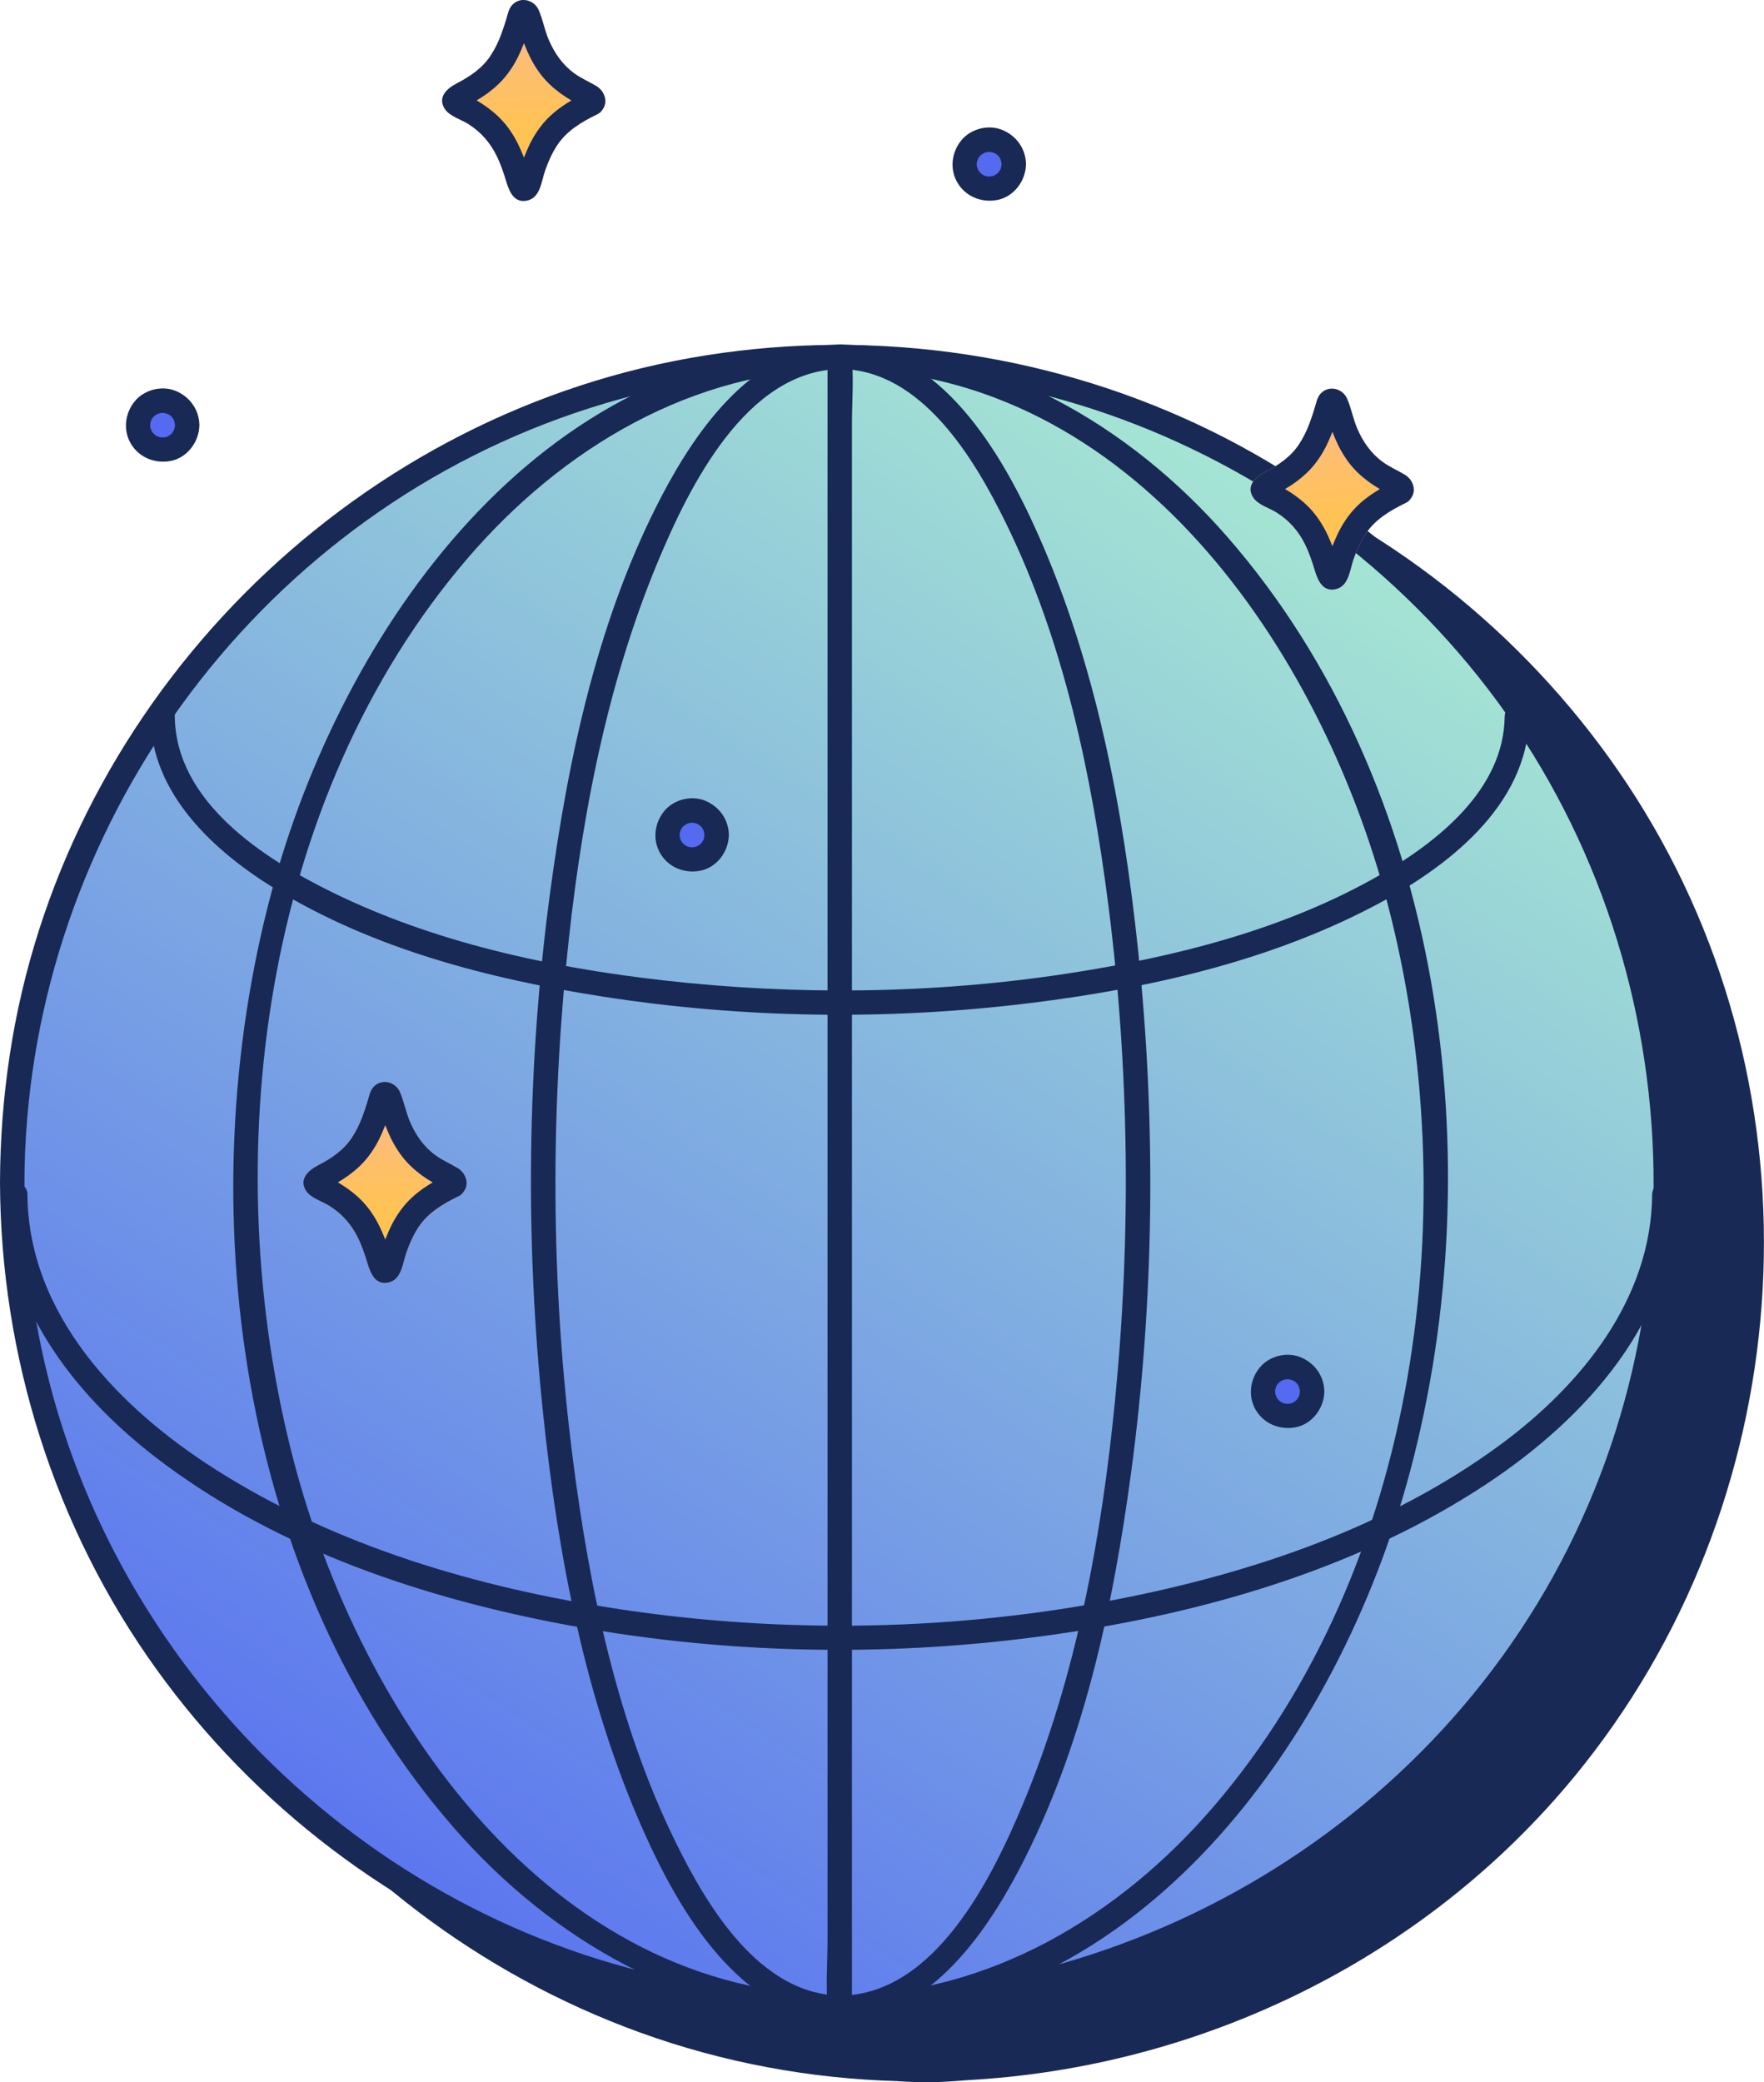 <svg width="111" height="131" viewBox="0 0 111 131" fill="none" xmlns="http://www.w3.org/2000/svg">
<g clip-path="url(#clip0_219_78)">
<path d="M103.479 51.036C97.952 41.945 89.653 34.584 79.922 30.235C73.361 27.302 66.249 25.761 59.097 25.64C58.833 25.633 58.575 25.611 58.309 25.611C58.142 25.611 57.979 25.625 57.813 25.63C54.477 25.654 51.141 25.985 47.852 26.634C26.373 30.884 9.267 48.73 6.018 70.334C5.62 72.974 5.422 75.635 5.411 78.305C5.448 89.244 8.845 100.026 15.248 108.926C21.458 117.562 30.216 124.218 40.234 127.852C45.505 129.767 50.985 130.769 56.455 130.924C57.069 130.968 57.686 130.995 58.309 130.997C59.16 130.992 59.996 130.94 60.822 130.866C75.434 130.085 89.574 123.324 99.096 111.732C113.12 94.659 114.966 69.936 103.476 51.034L103.479 51.036Z" fill="#182955"/>
<path d="M52.842 126.311C81.6 126.311 104.914 103.062 104.914 74.384C104.914 45.705 81.6 22.456 52.842 22.456C24.083 22.456 0.77 45.705 0.77 74.384C0.77 103.062 24.083 126.311 52.842 126.311Z" fill="url(#paint0_linear_219_78)"/>
<path d="M1.537 74.383C1.609 53.137 15.153 33.603 35.231 26.314C45.334 22.645 56.521 22.235 66.866 25.159C76.826 27.976 85.776 33.845 92.385 41.785C106.156 58.331 107.909 82.504 96.739 100.881C85.605 119.195 63.562 128.825 42.51 124.512C21.777 120.26 5.417 103.145 2.141 82.294C1.73 79.677 1.545 77.031 1.537 74.383C1.535 73.397 -0.003 73.394 3.38859e-06 74.383C0.037 85.323 3.433 96.105 9.836 105.004C16.047 113.641 24.804 120.297 34.823 123.931C55.635 131.486 79.664 124.88 93.688 107.81C107.712 90.738 109.558 66.015 98.068 47.112C92.54 38.021 84.244 30.66 74.511 26.311C64.498 21.835 53.206 20.578 42.441 22.708C20.962 26.963 3.855 44.811 0.607 66.412C0.208 69.053 0.008 71.714 3.38859e-06 74.383C-0.003 75.37 1.535 75.372 1.537 74.383Z" fill="#182955"/>
<path d="M52.897 125.546C34.541 125.446 22.639 107.855 18.468 91.85C13.56 73.021 16.437 50.231 29.443 35.1C35.377 28.197 43.599 23.271 52.897 23.221C53.886 23.216 53.889 21.683 52.897 21.688C33.976 21.79 21.505 39.578 17.08 56.141C11.856 75.704 14.926 99.361 28.567 114.995C34.741 122.072 43.327 127.026 52.895 127.079C53.883 127.084 53.886 125.551 52.895 125.546H52.897Z" fill="#182955"/>
<path d="M52.897 125.546C47.805 125.483 44.493 119.915 42.533 115.931C38.849 108.447 37.09 99.961 36.041 91.743C34.73 81.478 34.617 71.02 35.624 60.724C36.468 52.106 38.061 43.315 41.418 35.286C43.356 30.653 46.943 23.292 52.897 23.218C53.886 23.205 53.889 21.672 52.897 21.685C47.536 21.753 43.897 26.895 41.663 31.155C37.65 38.808 35.772 47.573 34.627 56.067C33.161 66.93 33.032 78.02 34.174 88.921C35.11 97.857 36.819 106.958 40.503 115.211C42.723 120.186 46.623 127 52.897 127.079C53.886 127.092 53.889 125.559 52.897 125.546V125.546Z" fill="#182955"/>
<path d="M52.897 127.079C71.818 126.976 84.289 109.189 88.714 92.626C93.938 73.063 90.868 49.406 77.227 33.772C71.053 26.695 62.467 21.74 52.9 21.688C51.911 21.683 51.908 23.216 52.9 23.221C71.257 23.321 83.158 40.911 87.33 56.916C92.237 75.746 89.36 98.535 76.354 113.667C70.421 120.57 62.198 125.496 52.9 125.546C51.911 125.551 51.908 127.084 52.9 127.079H52.897Z" fill="#182955"/>
<path d="M52.897 127.079C58.258 127.011 61.898 121.869 64.131 117.609C68.145 109.956 70.022 101.191 71.167 92.697C72.633 81.834 72.762 70.744 71.621 59.843C70.684 50.907 68.975 41.806 65.291 33.553C63.071 28.578 59.171 21.764 52.897 21.685C51.908 21.672 51.906 23.205 52.897 23.218C57.989 23.281 61.302 28.849 63.261 32.833C66.945 40.317 68.704 48.803 69.753 57.022C71.064 67.286 71.177 77.744 70.17 88.04C69.326 96.658 67.733 105.449 64.376 113.478C62.438 118.111 58.852 125.472 52.897 125.546C51.908 125.559 51.906 127.092 52.897 127.079V127.079Z" fill="#182955"/>
<path d="M0.185 75.157C0.237 81.97 4.549 87.63 9.752 91.648C16.927 97.186 25.891 100.303 34.709 102.043C45.413 104.158 56.542 104.337 67.322 102.683C76.473 101.281 85.776 98.499 93.55 93.352C99.782 89.226 105.436 83.022 105.499 75.157C105.507 74.17 103.97 74.168 103.962 75.157C103.909 81.723 99.502 87.13 94.431 90.872C87.419 96.042 78.851 98.948 70.368 100.602C60.086 102.609 49.337 102.798 38.979 101.234C30.123 99.898 21.181 97.291 13.578 92.458C7.542 88.624 1.785 82.736 1.727 75.154C1.719 74.168 0.182 74.165 0.19 75.154H0.185V75.157Z" fill="#182955"/>
<path d="M9.464 45.088C9.528 49.94 13.449 53.542 17.307 55.912C23.475 59.701 30.817 61.592 37.911 62.694C46.787 64.075 55.903 64.204 64.817 63.104C72.222 62.192 79.769 60.498 86.42 57.019C90.974 54.636 96.148 50.728 96.219 45.088C96.232 44.102 94.695 44.099 94.682 45.088C94.624 49.669 90.476 52.948 86.842 55.039C80.869 58.476 73.923 60.214 67.156 61.248C58.773 62.528 50.152 62.631 41.729 61.674C34.617 60.866 27.333 59.296 20.875 56.12C16.59 54.013 11.068 50.458 10.999 45.088C10.986 44.102 9.449 44.099 9.462 45.088H9.464Z" fill="#182955"/>
<path d="M52.072 22.456V122.098C52.072 123.424 51.961 124.804 52.072 126.127C52.077 126.187 52.072 126.251 52.072 126.311C52.072 127.297 53.609 127.3 53.609 126.311V26.669C53.609 25.343 53.72 23.963 53.609 22.64C53.604 22.579 53.609 22.516 53.609 22.456C53.609 21.47 52.072 21.467 52.072 22.456Z" fill="#182955"/>
<path d="M88.068 30.979C85.739 32.097 84.906 33.156 84.065 36.152C84.002 36.38 83.675 36.38 83.611 36.152C82.773 33.156 81.939 32.097 79.608 30.979C79.429 30.892 79.429 30.64 79.608 30.553C81.937 29.435 82.77 28.375 83.611 25.38C83.675 25.151 84.002 25.151 84.065 25.38C84.903 28.375 85.737 29.435 88.068 30.553C88.247 30.64 88.247 30.892 88.068 30.979Z" fill="url(#paint1_linear_219_78)"/>
<path d="M87.68 30.316C86.639 30.821 85.65 31.442 84.93 32.362C84.563 32.83 84.276 33.335 84.041 33.88C83.901 34.2 83.775 34.526 83.661 34.858C83.611 35.005 83.564 35.152 83.516 35.302C83.485 35.407 83.453 35.513 83.421 35.618C83.313 35.865 83.385 35.855 83.638 35.586H84.046C84.297 35.857 84.368 35.868 84.263 35.618C84.231 35.513 84.199 35.407 84.168 35.302C84.12 35.152 84.073 35.005 84.023 34.858C83.909 34.526 83.783 34.2 83.643 33.88C83.406 33.335 83.118 32.83 82.754 32.362C82.411 31.923 82.013 31.557 81.565 31.226C81.354 31.071 81.132 30.926 80.908 30.792C80.776 30.713 80.642 30.64 80.507 30.569C80.167 30.387 80.136 30.227 80.136 30.766C80.136 31.305 80.167 31.142 80.507 30.963C80.624 30.9 80.74 30.837 80.853 30.771C81.098 30.629 81.335 30.474 81.565 30.306C82.013 29.974 82.411 29.609 82.754 29.17C83.121 28.701 83.408 28.197 83.643 27.652C83.783 27.331 83.909 27.005 84.023 26.674C84.073 26.527 84.12 26.379 84.168 26.23C84.199 26.124 84.231 26.019 84.263 25.914C84.371 25.667 84.3 25.677 84.046 25.945H83.638C83.387 25.675 83.316 25.664 83.421 25.914C83.453 26.019 83.485 26.124 83.516 26.23C83.564 26.379 83.611 26.527 83.661 26.674C83.775 27.005 83.901 27.331 84.041 27.652C84.278 28.197 84.566 28.701 84.93 29.17C85.273 29.609 85.671 29.974 86.119 30.306C86.349 30.474 86.586 30.629 86.831 30.771C86.945 30.837 87.061 30.9 87.177 30.963C87.258 31.005 87.34 31.047 87.422 31.089C87.722 31.284 87.757 31.068 87.525 30.437C87.198 30.698 87.256 31.25 87.525 31.521C87.841 31.844 88.29 31.778 88.611 31.521C89.21 31.042 88.983 30.208 88.39 29.859C87.923 29.582 87.43 29.372 86.989 29.049C86.254 28.509 85.747 27.768 85.394 26.937C85.138 26.337 85.027 25.677 84.769 25.085C84.489 24.444 83.638 24.212 83.121 24.744C82.881 24.988 82.825 25.354 82.728 25.667C82.63 25.98 82.528 26.3 82.411 26.611C82.235 27.084 82.016 27.539 81.736 27.962C81.214 28.751 80.431 29.272 79.603 29.701C79.004 30.011 78.387 30.563 78.859 31.297C79.157 31.76 79.882 31.96 80.339 32.249C81.13 32.749 81.707 33.409 82.121 34.245C82.377 34.763 82.562 35.315 82.728 35.865C82.926 36.517 83.237 37.275 84.091 37.054C84.874 36.851 84.943 35.841 85.167 35.194C85.36 34.642 85.592 34.108 85.911 33.617C86.517 32.678 87.472 32.118 88.456 31.639C89.344 31.208 88.566 29.885 87.68 30.314V30.316Z" fill="#FDB98C"/>
<path d="M87.68 30.316C86.639 30.821 85.65 31.442 84.93 32.362C84.563 32.83 84.276 33.335 84.041 33.88C83.901 34.2 83.775 34.526 83.661 34.858C83.611 35.005 83.564 35.152 83.516 35.302C83.485 35.407 83.453 35.513 83.421 35.618C83.313 35.865 83.385 35.855 83.638 35.586H84.046C84.297 35.857 84.368 35.868 84.263 35.618C84.231 35.513 84.199 35.407 84.168 35.302C84.12 35.152 84.073 35.005 84.023 34.858C83.909 34.526 83.783 34.2 83.643 33.88C83.406 33.335 83.118 32.83 82.754 32.362C82.411 31.923 82.013 31.557 81.565 31.226C81.354 31.071 81.132 30.926 80.908 30.792C80.776 30.713 80.642 30.64 80.507 30.569C80.167 30.387 80.136 30.227 80.136 30.766C80.136 31.305 80.167 31.142 80.507 30.963C80.624 30.9 80.74 30.837 80.853 30.771C81.098 30.629 81.335 30.474 81.565 30.306C82.013 29.974 82.411 29.609 82.754 29.17C83.121 28.701 83.408 28.197 83.643 27.652C83.783 27.331 83.909 27.005 84.023 26.674C84.073 26.527 84.12 26.379 84.168 26.23C84.199 26.124 84.231 26.019 84.263 25.914C84.371 25.667 84.3 25.677 84.046 25.945H83.638C83.387 25.675 83.316 25.664 83.421 25.914C83.453 26.019 83.485 26.124 83.516 26.23C83.564 26.379 83.611 26.527 83.661 26.674C83.775 27.005 83.901 27.331 84.041 27.652C84.278 28.197 84.566 28.701 84.93 29.17C85.273 29.609 85.671 29.974 86.119 30.306C86.349 30.474 86.586 30.629 86.831 30.771C86.945 30.837 87.061 30.9 87.177 30.963C87.258 31.005 87.34 31.047 87.422 31.089C87.722 31.284 87.757 31.068 87.525 30.437C87.198 30.698 87.256 31.25 87.525 31.521C87.841 31.844 88.29 31.778 88.611 31.521C89.21 31.042 88.983 30.208 88.39 29.859C87.923 29.582 87.43 29.372 86.989 29.049C86.254 28.509 85.747 27.768 85.394 26.937C85.138 26.337 85.027 25.677 84.769 25.085C84.489 24.444 83.638 24.212 83.121 24.744C82.881 24.988 82.825 25.354 82.728 25.667C82.63 25.98 82.528 26.3 82.411 26.611C82.235 27.084 82.016 27.539 81.736 27.962C81.214 28.751 80.431 29.272 79.603 29.701C79.004 30.011 78.387 30.563 78.859 31.297C79.157 31.76 79.882 31.96 80.339 32.249C81.13 32.749 81.707 33.409 82.121 34.245C82.377 34.763 82.562 35.315 82.728 35.865C82.926 36.517 83.237 37.275 84.091 37.054C84.874 36.851 84.943 35.841 85.167 35.194C85.36 34.642 85.592 34.108 85.911 33.617C86.517 32.678 87.472 32.118 88.456 31.639C89.344 31.208 88.566 29.885 87.68 30.314V30.316Z" fill="#182955"/>
<path d="M28.467 74.597C26.139 75.714 25.305 76.774 24.464 79.769C24.401 79.998 24.074 79.998 24.011 79.769C23.172 76.774 22.339 75.714 20.008 74.597C19.828 74.51 19.828 74.257 20.008 74.17C22.336 73.053 23.169 71.993 24.011 68.998C24.074 68.769 24.401 68.769 24.464 68.998C25.303 71.993 26.136 73.053 28.467 74.17C28.647 74.257 28.647 74.51 28.467 74.597V74.597Z" fill="url(#paint2_linear_219_78)"/>
<path d="M28.08 73.934C27.038 74.439 26.049 75.059 25.329 75.98C24.963 76.448 24.675 76.953 24.44 77.497C24.301 77.818 24.174 78.144 24.061 78.475C24.011 78.623 23.963 78.77 23.916 78.92C23.884 79.025 23.852 79.13 23.821 79.235C23.713 79.483 23.784 79.472 24.037 79.204H24.446C24.696 79.475 24.767 79.485 24.662 79.235C24.63 79.13 24.599 79.025 24.567 78.92C24.52 78.77 24.472 78.623 24.422 78.475C24.309 78.144 24.182 77.818 24.042 77.497C23.805 76.953 23.517 76.448 23.154 75.98C22.811 75.54 22.413 75.175 21.964 74.844C21.753 74.689 21.532 74.544 21.308 74.41C21.176 74.331 21.041 74.257 20.907 74.186C20.567 74.005 20.535 73.844 20.535 74.383C20.535 74.922 20.567 74.76 20.907 74.581C21.023 74.517 21.139 74.454 21.252 74.389C21.497 74.247 21.735 74.091 21.964 73.923C22.413 73.592 22.811 73.226 23.154 72.787C23.52 72.319 23.808 71.814 24.042 71.27C24.182 70.949 24.309 70.623 24.422 70.291C24.472 70.144 24.52 69.997 24.567 69.847C24.599 69.742 24.63 69.637 24.662 69.531C24.77 69.284 24.699 69.295 24.446 69.563H24.037C23.786 69.292 23.715 69.282 23.821 69.531C23.852 69.637 23.884 69.742 23.916 69.847C23.963 69.997 24.011 70.144 24.061 70.291C24.174 70.623 24.301 70.949 24.44 71.27C24.678 71.814 24.965 72.319 25.329 72.787C25.672 73.226 26.07 73.592 26.518 73.923C26.748 74.091 26.985 74.247 27.23 74.389C27.344 74.454 27.46 74.517 27.576 74.581C27.658 74.623 27.739 74.665 27.821 74.707C28.122 74.901 28.156 74.686 27.924 74.055C27.597 74.315 27.655 74.867 27.924 75.138C28.241 75.462 28.689 75.396 29.011 75.138C29.609 74.659 29.382 73.826 28.789 73.476C28.322 73.2 27.829 72.99 27.389 72.666C26.653 72.127 26.147 71.385 25.793 70.554C25.538 69.955 25.427 69.295 25.168 68.703C24.889 68.061 24.037 67.83 23.52 68.361C23.28 68.606 23.225 68.971 23.127 69.284C23.03 69.597 22.927 69.918 22.811 70.228C22.634 70.702 22.415 71.157 22.136 71.58C21.613 72.369 20.83 72.89 20.002 73.318C19.404 73.629 18.787 74.181 19.259 74.915C19.557 75.377 20.282 75.577 20.738 75.867C21.529 76.366 22.107 77.026 22.521 77.863C22.776 78.381 22.961 78.933 23.127 79.483C23.325 80.135 23.636 80.892 24.491 80.671C25.274 80.469 25.342 79.459 25.567 78.812C25.759 78.26 25.991 77.726 26.31 77.234C26.917 76.295 27.871 75.735 28.855 75.257C29.744 74.825 28.966 73.502 28.08 73.931V73.934Z" fill="#FDB98C"/>
<path d="M28.08 73.934C27.038 74.439 26.049 75.059 25.329 75.98C24.963 76.448 24.675 76.953 24.44 77.497C24.301 77.818 24.174 78.144 24.061 78.475C24.011 78.623 23.963 78.77 23.916 78.92C23.884 79.025 23.852 79.13 23.821 79.235C23.713 79.483 23.784 79.472 24.037 79.204H24.446C24.696 79.475 24.767 79.485 24.662 79.235C24.63 79.13 24.599 79.025 24.567 78.92C24.52 78.77 24.472 78.623 24.422 78.475C24.309 78.144 24.182 77.818 24.042 77.497C23.805 76.953 23.517 76.448 23.154 75.98C22.811 75.54 22.413 75.175 21.964 74.844C21.753 74.689 21.532 74.544 21.308 74.41C21.176 74.331 21.041 74.257 20.907 74.186C20.567 74.005 20.535 73.844 20.535 74.383C20.535 74.922 20.567 74.76 20.907 74.581C21.023 74.517 21.139 74.454 21.252 74.389C21.497 74.247 21.735 74.091 21.964 73.923C22.413 73.592 22.811 73.226 23.154 72.787C23.52 72.319 23.808 71.814 24.042 71.27C24.182 70.949 24.309 70.623 24.422 70.291C24.472 70.144 24.52 69.997 24.567 69.847C24.599 69.742 24.63 69.637 24.662 69.531C24.77 69.284 24.699 69.295 24.446 69.563H24.037C23.786 69.292 23.715 69.282 23.821 69.531C23.852 69.637 23.884 69.742 23.916 69.847C23.963 69.997 24.011 70.144 24.061 70.291C24.174 70.623 24.301 70.949 24.44 71.27C24.678 71.814 24.965 72.319 25.329 72.787C25.672 73.226 26.07 73.592 26.518 73.923C26.748 74.091 26.985 74.247 27.23 74.389C27.344 74.454 27.46 74.517 27.576 74.581C27.658 74.623 27.739 74.665 27.821 74.707C28.122 74.901 28.156 74.686 27.924 74.055C27.597 74.315 27.655 74.867 27.924 75.138C28.241 75.462 28.689 75.396 29.011 75.138C29.609 74.659 29.382 73.826 28.789 73.476C28.322 73.2 27.829 72.99 27.389 72.666C26.653 72.127 26.147 71.385 25.793 70.554C25.538 69.955 25.427 69.295 25.168 68.703C24.889 68.061 24.037 67.83 23.52 68.361C23.28 68.606 23.225 68.971 23.127 69.284C23.03 69.597 22.927 69.918 22.811 70.228C22.634 70.702 22.415 71.157 22.136 71.58C21.613 72.369 20.83 72.89 20.002 73.318C19.404 73.629 18.787 74.181 19.259 74.915C19.557 75.377 20.282 75.577 20.738 75.867C21.529 76.366 22.107 77.026 22.521 77.863C22.776 78.381 22.961 78.933 23.127 79.483C23.325 80.135 23.636 80.892 24.491 80.671C25.274 80.469 25.342 79.459 25.567 78.812C25.759 78.26 25.991 77.726 26.31 77.234C26.917 76.295 27.871 75.735 28.855 75.257C29.744 74.825 28.966 73.502 28.08 73.931V73.934Z" fill="#182955"/>
<path d="M62.246 11.873C63.099 11.873 63.791 11.184 63.791 10.332C63.791 9.481 63.099 8.791 62.246 8.791C61.392 8.791 60.7 9.481 60.7 10.332C60.7 11.184 61.392 11.873 62.246 11.873Z" fill="url(#paint3_linear_219_78)"/>
<path d="M63.024 10.332C63.024 10.374 63.021 10.419 63.018 10.461C63.013 10.585 63.026 10.396 63.029 10.382C63.002 10.44 63 10.522 62.981 10.585C62.971 10.622 62.947 10.664 62.939 10.701C62.939 10.688 63.026 10.527 62.966 10.63C62.926 10.701 62.886 10.769 62.842 10.837C62.763 10.958 62.947 10.729 62.876 10.793C62.852 10.814 62.831 10.843 62.807 10.866C62.789 10.885 62.77 10.903 62.749 10.921C62.697 10.972 62.607 11.003 62.781 10.903C62.723 10.935 62.67 10.979 62.612 11.014C62.589 11.027 62.565 11.037 62.541 11.05C62.417 11.119 62.726 10.992 62.554 11.045C62.488 11.066 62.422 11.087 62.354 11.1C62.275 11.116 62.235 11.085 62.412 11.095C62.378 11.095 62.341 11.1 62.306 11.103C62.235 11.106 62.164 11.103 62.093 11.098C61.987 11.092 62.298 11.137 62.151 11.103C62.111 11.095 62.069 11.085 62.029 11.074C61.99 11.063 61.95 11.048 61.911 11.037C61.842 11.016 61.863 10.979 61.982 11.069C61.929 11.029 61.861 11.008 61.805 10.972C61.776 10.953 61.75 10.932 61.721 10.914C61.636 10.864 61.869 11.045 61.766 10.945C61.713 10.893 61.655 10.816 61.597 10.772C61.705 10.856 61.684 10.893 61.644 10.832C61.623 10.798 61.6 10.766 61.578 10.732C61.565 10.709 61.552 10.685 61.539 10.661C61.502 10.59 61.505 10.509 61.547 10.698C61.531 10.632 61.499 10.569 61.484 10.503C61.476 10.477 61.47 10.448 61.465 10.422C61.434 10.277 61.481 10.624 61.468 10.438C61.462 10.374 61.462 10.309 61.468 10.243C61.473 10.172 61.515 10.067 61.46 10.28C61.468 10.254 61.47 10.225 61.476 10.198C61.492 10.13 61.513 10.067 61.534 10.001C61.578 9.856 61.447 10.167 61.52 10.035C61.542 10.001 61.557 9.964 61.578 9.927C61.597 9.899 61.615 9.872 61.634 9.843C61.679 9.77 61.724 9.793 61.6 9.885C61.65 9.849 61.692 9.783 61.739 9.741C61.761 9.722 61.866 9.646 61.753 9.722C61.639 9.799 61.753 9.722 61.771 9.712C61.834 9.67 61.927 9.641 61.982 9.593C61.974 9.601 61.797 9.659 61.911 9.625C61.95 9.612 61.987 9.599 62.029 9.588C62.072 9.578 62.277 9.544 62.132 9.559C61.987 9.575 62.225 9.559 62.264 9.559C62.301 9.559 62.335 9.562 62.372 9.565C62.525 9.57 62.198 9.528 62.335 9.559C62.417 9.58 62.496 9.601 62.575 9.625C62.715 9.67 62.441 9.549 62.523 9.604C62.562 9.63 62.607 9.646 62.647 9.67C62.67 9.683 62.691 9.699 62.715 9.712C62.884 9.825 62.628 9.625 62.72 9.712C62.768 9.759 62.815 9.806 62.863 9.854C62.968 9.962 62.76 9.699 62.842 9.825C62.863 9.859 62.886 9.891 62.908 9.925C62.929 9.959 62.947 9.996 62.966 10.033C63.032 10.151 62.908 9.859 62.952 9.998C62.979 10.077 63 10.156 63.018 10.238C63.034 10.303 63 10.327 63.011 10.159C63.008 10.214 63.018 10.275 63.021 10.33C63.026 10.729 63.372 11.116 63.791 11.098C64.21 11.079 64.566 10.761 64.561 10.33C64.548 9.338 63.928 8.497 63.005 8.15C62.151 7.829 61.083 8.113 60.503 8.815C59.875 9.572 59.74 10.645 60.255 11.505C60.769 12.365 61.755 12.76 62.726 12.586C63.794 12.394 64.545 11.382 64.561 10.33C64.566 9.927 64.202 9.544 63.791 9.562C63.38 9.58 63.029 9.899 63.021 10.33L63.024 10.332Z" fill="#182955"/>
<path d="M81.022 89.084C81.875 89.084 82.567 88.394 82.567 87.543C82.567 86.692 81.875 86.002 81.022 86.002C80.168 86.002 79.476 86.692 79.476 87.543C79.476 88.394 80.168 89.084 81.022 89.084Z" fill="url(#paint4_linear_219_78)"/>
<path d="M81.797 87.543C81.797 87.585 81.794 87.63 81.792 87.672C81.786 87.795 81.8 87.606 81.802 87.593C81.776 87.651 81.773 87.732 81.755 87.795C81.744 87.832 81.721 87.874 81.713 87.911C81.713 87.898 81.8 87.737 81.739 87.84C81.699 87.911 81.66 87.979 81.615 88.048C81.536 88.169 81.721 87.94 81.649 88.003C81.626 88.024 81.604 88.053 81.581 88.077C81.562 88.095 81.544 88.114 81.523 88.132C81.47 88.182 81.38 88.213 81.554 88.114C81.496 88.145 81.444 88.19 81.386 88.224C81.362 88.237 81.338 88.248 81.314 88.261C81.19 88.329 81.499 88.203 81.328 88.255C81.262 88.276 81.196 88.298 81.127 88.311C81.048 88.326 81.008 88.295 81.185 88.305C81.151 88.305 81.114 88.311 81.08 88.313C81.008 88.316 80.937 88.313 80.866 88.308C80.761 88.303 81.072 88.347 80.924 88.313C80.885 88.305 80.842 88.295 80.803 88.284C80.763 88.274 80.724 88.258 80.684 88.248C80.615 88.227 80.637 88.19 80.755 88.279C80.703 88.24 80.634 88.219 80.579 88.182C80.55 88.163 80.523 88.142 80.494 88.124C80.41 88.074 80.642 88.255 80.539 88.156C80.486 88.103 80.428 88.027 80.37 87.982C80.478 88.066 80.457 88.103 80.418 88.043C80.397 88.008 80.373 87.977 80.352 87.943C80.339 87.919 80.326 87.895 80.312 87.872C80.275 87.801 80.278 87.719 80.32 87.908C80.304 87.843 80.273 87.779 80.257 87.714C80.249 87.688 80.244 87.659 80.238 87.632C80.207 87.488 80.254 87.835 80.241 87.648C80.236 87.585 80.236 87.519 80.241 87.453C80.246 87.382 80.288 87.277 80.233 87.49C80.241 87.464 80.244 87.435 80.249 87.409C80.265 87.34 80.286 87.277 80.307 87.212C80.352 87.067 80.22 87.377 80.294 87.246C80.315 87.212 80.331 87.175 80.352 87.138C80.37 87.109 80.389 87.083 80.407 87.054C80.452 86.98 80.497 87.004 80.373 87.096C80.423 87.059 80.465 86.993 80.513 86.951C80.534 86.933 80.639 86.856 80.526 86.933C80.412 87.009 80.526 86.933 80.544 86.922C80.608 86.88 80.7 86.851 80.755 86.804C80.747 86.812 80.571 86.87 80.684 86.835C80.724 86.822 80.761 86.809 80.803 86.799C80.845 86.788 81.051 86.754 80.906 86.77C80.761 86.785 80.998 86.77 81.037 86.77C81.074 86.77 81.109 86.772 81.146 86.775C81.299 86.78 80.972 86.738 81.109 86.77C81.19 86.791 81.269 86.812 81.349 86.835C81.488 86.88 81.214 86.759 81.296 86.814C81.335 86.841 81.38 86.856 81.42 86.88C81.444 86.893 81.465 86.909 81.488 86.922C81.657 87.035 81.401 86.835 81.494 86.922C81.541 86.969 81.589 87.017 81.636 87.064C81.742 87.172 81.533 86.909 81.615 87.035C81.636 87.07 81.66 87.101 81.681 87.135C81.702 87.169 81.721 87.206 81.739 87.243C81.805 87.361 81.681 87.07 81.726 87.209C81.752 87.288 81.773 87.367 81.792 87.448C81.808 87.514 81.773 87.538 81.784 87.369C81.781 87.424 81.792 87.485 81.794 87.54C81.8 87.94 82.145 88.326 82.564 88.308C82.984 88.29 83.34 87.972 83.334 87.54C83.321 86.549 82.701 85.707 81.778 85.36C80.924 85.039 79.856 85.323 79.276 86.025C78.648 86.783 78.514 87.856 79.028 88.716C79.542 89.576 80.528 89.97 81.499 89.797C82.567 89.605 83.319 88.592 83.334 87.54C83.34 87.138 82.976 86.754 82.564 86.772C82.153 86.791 81.802 87.109 81.794 87.54L81.797 87.543Z" fill="#182955"/>
<path d="M43.549 54.074C44.402 54.074 45.094 53.384 45.094 52.533C45.094 51.681 44.402 50.992 43.549 50.992C42.695 50.992 42.004 51.681 42.004 52.533C42.004 53.384 42.695 54.074 43.549 54.074Z" fill="url(#paint5_linear_219_78)"/>
<path d="M44.327 52.533C44.327 52.575 44.324 52.619 44.321 52.661C44.316 52.785 44.329 52.596 44.332 52.583C44.306 52.64 44.303 52.722 44.285 52.785C44.274 52.822 44.25 52.864 44.242 52.901C44.242 52.888 44.329 52.727 44.269 52.83C44.229 52.901 44.19 52.969 44.145 53.038C44.066 53.158 44.25 52.93 44.179 52.993C44.155 53.014 44.134 53.043 44.11 53.066C44.092 53.085 44.074 53.103 44.052 53.122C44 53.172 43.91 53.203 44.084 53.103C44.026 53.135 43.973 53.179 43.915 53.214C43.892 53.227 43.868 53.237 43.844 53.251C43.72 53.319 44.029 53.193 43.857 53.245C43.791 53.266 43.725 53.287 43.657 53.3C43.578 53.316 43.538 53.285 43.715 53.295C43.681 53.295 43.644 53.3 43.609 53.303C43.538 53.306 43.467 53.303 43.396 53.298C43.29 53.293 43.602 53.337 43.454 53.303C43.414 53.295 43.372 53.285 43.333 53.274C43.293 53.264 43.253 53.248 43.214 53.237C43.145 53.216 43.166 53.179 43.285 53.269C43.232 53.23 43.164 53.208 43.108 53.172C43.079 53.153 43.053 53.132 43.024 53.114C42.94 53.064 43.172 53.245 43.069 53.145C43.016 53.093 42.958 53.017 42.9 52.972C43.008 53.056 42.987 53.093 42.947 53.032C42.926 52.998 42.903 52.967 42.882 52.932C42.868 52.909 42.855 52.885 42.842 52.861C42.805 52.79 42.808 52.709 42.85 52.898C42.834 52.832 42.802 52.769 42.787 52.703C42.779 52.677 42.773 52.648 42.768 52.622C42.736 52.477 42.784 52.825 42.771 52.638C42.766 52.575 42.766 52.509 42.771 52.443C42.776 52.372 42.818 52.267 42.763 52.48C42.771 52.454 42.773 52.425 42.779 52.398C42.794 52.33 42.816 52.267 42.837 52.201C42.882 52.057 42.75 52.367 42.824 52.235C42.845 52.201 42.861 52.164 42.882 52.128C42.9 52.099 42.919 52.072 42.937 52.043C42.982 51.97 43.027 51.993 42.903 52.086C42.953 52.049 42.995 51.983 43.042 51.941C43.063 51.922 43.169 51.846 43.056 51.922C42.942 51.999 43.056 51.922 43.074 51.912C43.137 51.87 43.23 51.841 43.285 51.794C43.277 51.801 43.1 51.859 43.214 51.825C43.253 51.812 43.29 51.799 43.333 51.788C43.375 51.778 43.58 51.744 43.435 51.759C43.29 51.775 43.528 51.759 43.567 51.759C43.604 51.759 43.638 51.762 43.675 51.765C43.828 51.77 43.501 51.728 43.638 51.759C43.72 51.781 43.799 51.801 43.878 51.825C44.018 51.87 43.744 51.749 43.826 51.804C43.865 51.83 43.91 51.846 43.95 51.87C43.973 51.883 43.994 51.899 44.018 51.912C44.187 52.025 43.931 51.825 44.023 51.912C44.071 51.959 44.118 52.007 44.166 52.054C44.271 52.162 44.063 51.899 44.145 52.025C44.166 52.059 44.19 52.091 44.211 52.125C44.232 52.159 44.25 52.196 44.269 52.233C44.335 52.351 44.211 52.059 44.255 52.199C44.282 52.278 44.303 52.356 44.321 52.438C44.337 52.504 44.303 52.527 44.313 52.359C44.311 52.414 44.321 52.475 44.324 52.53C44.329 52.93 44.675 53.316 45.094 53.298C45.513 53.279 45.869 52.961 45.864 52.53C45.851 51.538 45.231 50.697 44.308 50.35C43.454 50.029 42.386 50.313 41.806 51.015C41.178 51.773 41.044 52.846 41.558 53.706C42.072 54.565 43.058 54.96 44.029 54.786C45.097 54.594 45.848 53.582 45.864 52.53C45.869 52.128 45.505 51.744 45.094 51.762C44.683 51.781 44.332 52.099 44.324 52.53L44.327 52.533Z" fill="#182955"/>
<path d="M10.232 28.291C11.085 28.291 11.777 27.601 11.777 26.75C11.777 25.899 11.085 25.209 10.232 25.209C9.378 25.209 8.687 25.899 8.687 26.75C8.687 27.601 9.378 28.291 10.232 28.291Z" fill="url(#paint6_linear_219_78)"/>
<path d="M11.01 26.75C11.01 26.792 11.007 26.837 11.005 26.879C10.999 27.003 11.012 26.813 11.015 26.8C10.989 26.858 10.986 26.939 10.968 27.003C10.957 27.039 10.933 27.081 10.925 27.118C10.925 27.105 11.012 26.945 10.952 27.047C10.912 27.118 10.873 27.187 10.828 27.255C10.749 27.376 10.933 27.147 10.862 27.21C10.838 27.231 10.817 27.26 10.793 27.284C10.775 27.302 10.757 27.321 10.736 27.339C10.683 27.389 10.593 27.421 10.767 27.321C10.709 27.352 10.656 27.397 10.598 27.431C10.575 27.444 10.551 27.455 10.527 27.468C10.403 27.537 10.712 27.41 10.54 27.463C10.475 27.484 10.409 27.505 10.34 27.518C10.261 27.534 10.221 27.502 10.398 27.513C10.364 27.513 10.327 27.518 10.293 27.521C10.221 27.523 10.15 27.521 10.079 27.515C9.973 27.51 10.285 27.555 10.137 27.521C10.097 27.513 10.055 27.502 10.016 27.492C9.976 27.481 9.936 27.465 9.897 27.455C9.828 27.434 9.849 27.397 9.968 27.486C9.915 27.447 9.847 27.426 9.791 27.389C9.762 27.371 9.736 27.35 9.707 27.331C9.623 27.281 9.855 27.463 9.752 27.363C9.699 27.31 9.641 27.234 9.583 27.189C9.691 27.273 9.67 27.31 9.631 27.25C9.61 27.216 9.586 27.184 9.565 27.15C9.551 27.126 9.538 27.103 9.525 27.079C9.488 27.008 9.491 26.926 9.533 27.116C9.517 27.05 9.486 26.987 9.47 26.921C9.462 26.895 9.457 26.866 9.451 26.84C9.42 26.695 9.467 27.042 9.454 26.855C9.449 26.792 9.449 26.727 9.454 26.661C9.459 26.59 9.501 26.485 9.446 26.698C9.454 26.671 9.457 26.642 9.462 26.616C9.478 26.548 9.499 26.485 9.52 26.419C9.565 26.274 9.433 26.584 9.507 26.453C9.528 26.419 9.544 26.382 9.565 26.345C9.583 26.316 9.602 26.29 9.62 26.261C9.665 26.187 9.71 26.211 9.586 26.303C9.636 26.266 9.678 26.201 9.726 26.159C9.747 26.14 9.852 26.064 9.739 26.14C9.625 26.216 9.739 26.14 9.757 26.13C9.82 26.087 9.913 26.058 9.968 26.011C9.96 26.019 9.784 26.077 9.897 26.043C9.936 26.03 9.973 26.017 10.016 26.006C10.058 25.995 10.264 25.961 10.118 25.977C9.973 25.993 10.211 25.977 10.25 25.977C10.287 25.977 10.322 25.98 10.358 25.982C10.511 25.988 10.184 25.945 10.322 25.977C10.403 25.998 10.482 26.019 10.562 26.043C10.701 26.087 10.427 25.966 10.509 26.022C10.548 26.048 10.593 26.064 10.633 26.087C10.656 26.101 10.678 26.116 10.701 26.13C10.87 26.243 10.614 26.043 10.707 26.13C10.754 26.177 10.802 26.224 10.849 26.271C10.954 26.379 10.746 26.116 10.828 26.243C10.849 26.277 10.873 26.308 10.894 26.343C10.915 26.377 10.933 26.414 10.952 26.45C11.018 26.569 10.894 26.277 10.939 26.416C10.965 26.495 10.986 26.574 11.005 26.655C11.02 26.721 10.986 26.745 10.997 26.577C10.994 26.632 11.005 26.692 11.007 26.747C11.012 27.147 11.358 27.534 11.777 27.515C12.197 27.497 12.553 27.179 12.547 26.747C12.534 25.756 11.914 24.915 10.991 24.567C10.137 24.247 9.069 24.531 8.489 25.233C7.861 25.99 7.727 27.063 8.241 27.923C8.755 28.783 9.741 29.177 10.712 29.004C11.78 28.812 12.531 27.799 12.547 26.747C12.553 26.345 12.189 25.961 11.777 25.98C11.366 25.998 11.015 26.316 11.007 26.747L11.01 26.75Z" fill="#182955"/>
<path d="M37.196 6.53C34.867 7.647 34.034 8.707 33.193 11.703C33.13 11.931 32.803 11.931 32.739 11.703C31.901 8.707 31.067 7.647 28.736 6.53C28.557 6.443 28.557 6.191 28.736 6.104C31.065 4.986 31.898 3.926 32.739 0.931C32.803 0.702 33.13 0.702 33.193 0.931C34.032 3.926 34.865 4.986 37.196 6.104C37.375 6.191 37.375 6.443 37.196 6.53Z" fill="url(#paint7_linear_219_78)"/>
<path d="M36.808 5.867C35.767 6.372 34.778 6.993 34.058 7.913C33.691 8.381 33.404 8.886 33.169 9.43C33.029 9.751 32.903 10.077 32.789 10.409C32.739 10.556 32.692 10.703 32.644 10.853C32.613 10.958 32.581 11.063 32.549 11.169C32.441 11.416 32.513 11.405 32.766 11.137H33.174C33.425 11.408 33.496 11.418 33.391 11.169C33.359 11.063 33.327 10.958 33.296 10.853C33.248 10.703 33.201 10.556 33.151 10.409C33.037 10.077 32.911 9.751 32.771 9.43C32.534 8.886 32.246 8.381 31.882 7.913C31.539 7.474 31.141 7.108 30.693 6.777C30.482 6.622 30.26 6.477 30.036 6.343C29.904 6.264 29.77 6.191 29.635 6.12C29.295 5.938 29.264 5.778 29.264 6.317C29.264 6.856 29.295 6.693 29.635 6.514C29.752 6.451 29.867 6.388 29.981 6.322C30.226 6.18 30.463 6.025 30.693 5.857C31.141 5.525 31.539 5.16 31.882 4.72C32.249 4.252 32.536 3.747 32.771 3.203C32.911 2.882 33.037 2.556 33.151 2.225C33.201 2.078 33.248 1.93 33.296 1.78C33.327 1.675 33.359 1.57 33.391 1.465C33.499 1.218 33.428 1.228 33.174 1.496H32.766C32.515 1.226 32.444 1.215 32.549 1.465C32.581 1.57 32.613 1.675 32.644 1.78C32.692 1.93 32.739 2.078 32.789 2.225C32.903 2.556 33.029 2.882 33.169 3.203C33.407 3.747 33.694 4.252 34.058 4.72C34.401 5.16 34.799 5.525 35.247 5.857C35.477 6.025 35.714 6.18 35.959 6.322C36.073 6.388 36.189 6.451 36.305 6.514C36.386 6.556 36.468 6.598 36.55 6.64C36.85 6.835 36.885 6.619 36.653 5.988C36.326 6.248 36.384 6.801 36.653 7.072C36.969 7.395 37.417 7.329 37.739 7.072C38.338 6.593 38.111 5.759 37.518 5.409C37.051 5.133 36.558 4.923 36.117 4.6C35.382 4.06 34.875 3.319 34.522 2.488C34.266 1.888 34.155 1.228 33.897 0.636C33.617 -0.005 32.766 -0.237 32.249 0.295C32.009 0.539 31.953 0.905 31.856 1.218C31.758 1.531 31.655 1.851 31.539 2.162C31.363 2.635 31.144 3.09 30.864 3.513C30.342 4.302 29.559 4.823 28.731 5.252C28.132 5.562 27.515 6.114 27.987 6.848C28.285 7.311 29.011 7.511 29.467 7.8C30.258 8.3 30.835 8.96 31.249 9.796C31.505 10.314 31.69 10.866 31.856 11.416C32.054 12.068 32.365 12.825 33.219 12.605C34.002 12.402 34.071 11.392 34.295 10.745C34.488 10.193 34.72 9.659 35.039 9.167C35.645 8.229 36.6 7.668 37.584 7.19C38.472 6.759 37.694 5.436 36.808 5.864V5.867Z" fill="#FDB98C"/>
<path d="M36.808 5.867C35.767 6.372 34.778 6.993 34.058 7.913C33.691 8.381 33.404 8.886 33.169 9.43C33.029 9.751 32.903 10.077 32.789 10.409C32.739 10.556 32.692 10.703 32.644 10.853C32.613 10.958 32.581 11.063 32.549 11.169C32.441 11.416 32.513 11.405 32.766 11.137H33.174C33.425 11.408 33.496 11.418 33.391 11.169C33.359 11.063 33.327 10.958 33.296 10.853C33.248 10.703 33.201 10.556 33.151 10.409C33.037 10.077 32.911 9.751 32.771 9.43C32.534 8.886 32.246 8.381 31.882 7.913C31.539 7.474 31.141 7.108 30.693 6.777C30.482 6.622 30.26 6.477 30.036 6.343C29.904 6.264 29.77 6.191 29.635 6.12C29.295 5.938 29.264 5.778 29.264 6.317C29.264 6.856 29.295 6.693 29.635 6.514C29.752 6.451 29.867 6.388 29.981 6.322C30.226 6.18 30.463 6.025 30.693 5.857C31.141 5.525 31.539 5.16 31.882 4.72C32.249 4.252 32.536 3.747 32.771 3.203C32.911 2.882 33.037 2.556 33.151 2.225C33.201 2.078 33.248 1.93 33.296 1.78C33.327 1.675 33.359 1.57 33.391 1.465C33.499 1.218 33.428 1.228 33.174 1.496H32.766C32.515 1.226 32.444 1.215 32.549 1.465C32.581 1.57 32.613 1.675 32.644 1.78C32.692 1.93 32.739 2.078 32.789 2.225C32.903 2.556 33.029 2.882 33.169 3.203C33.407 3.747 33.694 4.252 34.058 4.72C34.401 5.16 34.799 5.525 35.247 5.857C35.477 6.025 35.714 6.18 35.959 6.322C36.073 6.388 36.189 6.451 36.305 6.514C36.386 6.556 36.468 6.598 36.55 6.64C36.85 6.835 36.885 6.619 36.653 5.988C36.326 6.248 36.384 6.801 36.653 7.072C36.969 7.395 37.417 7.329 37.739 7.072C38.338 6.593 38.111 5.759 37.518 5.409C37.051 5.133 36.558 4.923 36.117 4.6C35.382 4.06 34.875 3.319 34.522 2.488C34.266 1.888 34.155 1.228 33.897 0.636C33.617 -0.005 32.766 -0.237 32.249 0.295C32.009 0.539 31.953 0.905 31.856 1.218C31.758 1.531 31.655 1.851 31.539 2.162C31.363 2.635 31.144 3.09 30.864 3.513C30.342 4.302 29.559 4.823 28.731 5.252C28.132 5.562 27.515 6.114 27.987 6.848C28.285 7.311 29.011 7.511 29.467 7.8C30.258 8.3 30.835 8.96 31.249 9.796C31.505 10.314 31.69 10.866 31.856 11.416C32.054 12.068 32.365 12.825 33.219 12.605C34.002 12.402 34.071 11.392 34.295 10.745C34.488 10.193 34.72 9.659 35.039 9.167C35.645 8.229 36.6 7.668 37.584 7.19C38.472 6.759 37.694 5.436 36.808 5.864V5.867Z" fill="#182955"/>
</g>
<defs>
<linearGradient id="paint0_linear_219_78" x1="18.167" y1="127.692" x2="83.217" y2="27.13" gradientUnits="userSpaceOnUse">
<stop stop-color="#546AF2"/>
<stop offset="1" stop-color="#A8EAD2"/>
</linearGradient>
<linearGradient id="paint1_linear_219_78" x1="83.685" y1="24.951" x2="83.882" y2="32.473" gradientUnits="userSpaceOnUse">
<stop stop-color="#FDB98C"/>
<stop offset="1" stop-color="#FFC354"/>
</linearGradient>
<linearGradient id="paint2_linear_219_78" x1="24.087" y1="68.572" x2="24.284" y2="76.09" gradientUnits="userSpaceOnUse">
<stop stop-color="#FDB98C"/>
<stop offset="1" stop-color="#FFC354"/>
</linearGradient>
<linearGradient id="paint3_linear_219_78" x1="49.843" y1="22.94" x2="70.094" y2="2.24" gradientUnits="userSpaceOnUse">
<stop offset="0.28" stop-color="#546AF1"/>
<stop offset="0.97" stop-color="#546AF1"/>
</linearGradient>
<linearGradient id="paint4_linear_219_78" x1="68.619" y1="100.15" x2="88.87" y2="79.45" gradientUnits="userSpaceOnUse">
<stop offset="0.28" stop-color="#546AF1"/>
<stop offset="0.97" stop-color="#546AF1"/>
</linearGradient>
<linearGradient id="paint5_linear_219_78" x1="31.149" y1="65.14" x2="51.397" y2="44.44" gradientUnits="userSpaceOnUse">
<stop offset="0.28" stop-color="#546AF1"/>
<stop offset="0.97" stop-color="#546AF1"/>
</linearGradient>
<linearGradient id="paint6_linear_219_78" x1="-2.168" y1="39.358" x2="18.081" y2="18.658" gradientUnits="userSpaceOnUse">
<stop offset="0.28" stop-color="#546AF1"/>
<stop offset="0.97" stop-color="#546AF1"/>
</linearGradient>
<linearGradient id="paint7_linear_219_78" x1="32.816" y1="0.505" x2="33.013" y2="8.024" gradientUnits="userSpaceOnUse">
<stop stop-color="#FDB98C"/>
<stop offset="1" stop-color="#FFC354"/>
</linearGradient>
<clipPath id="clip0_219_78">
<rect width="111" height="131" fill="white"/>
</clipPath>
</defs>
</svg>
